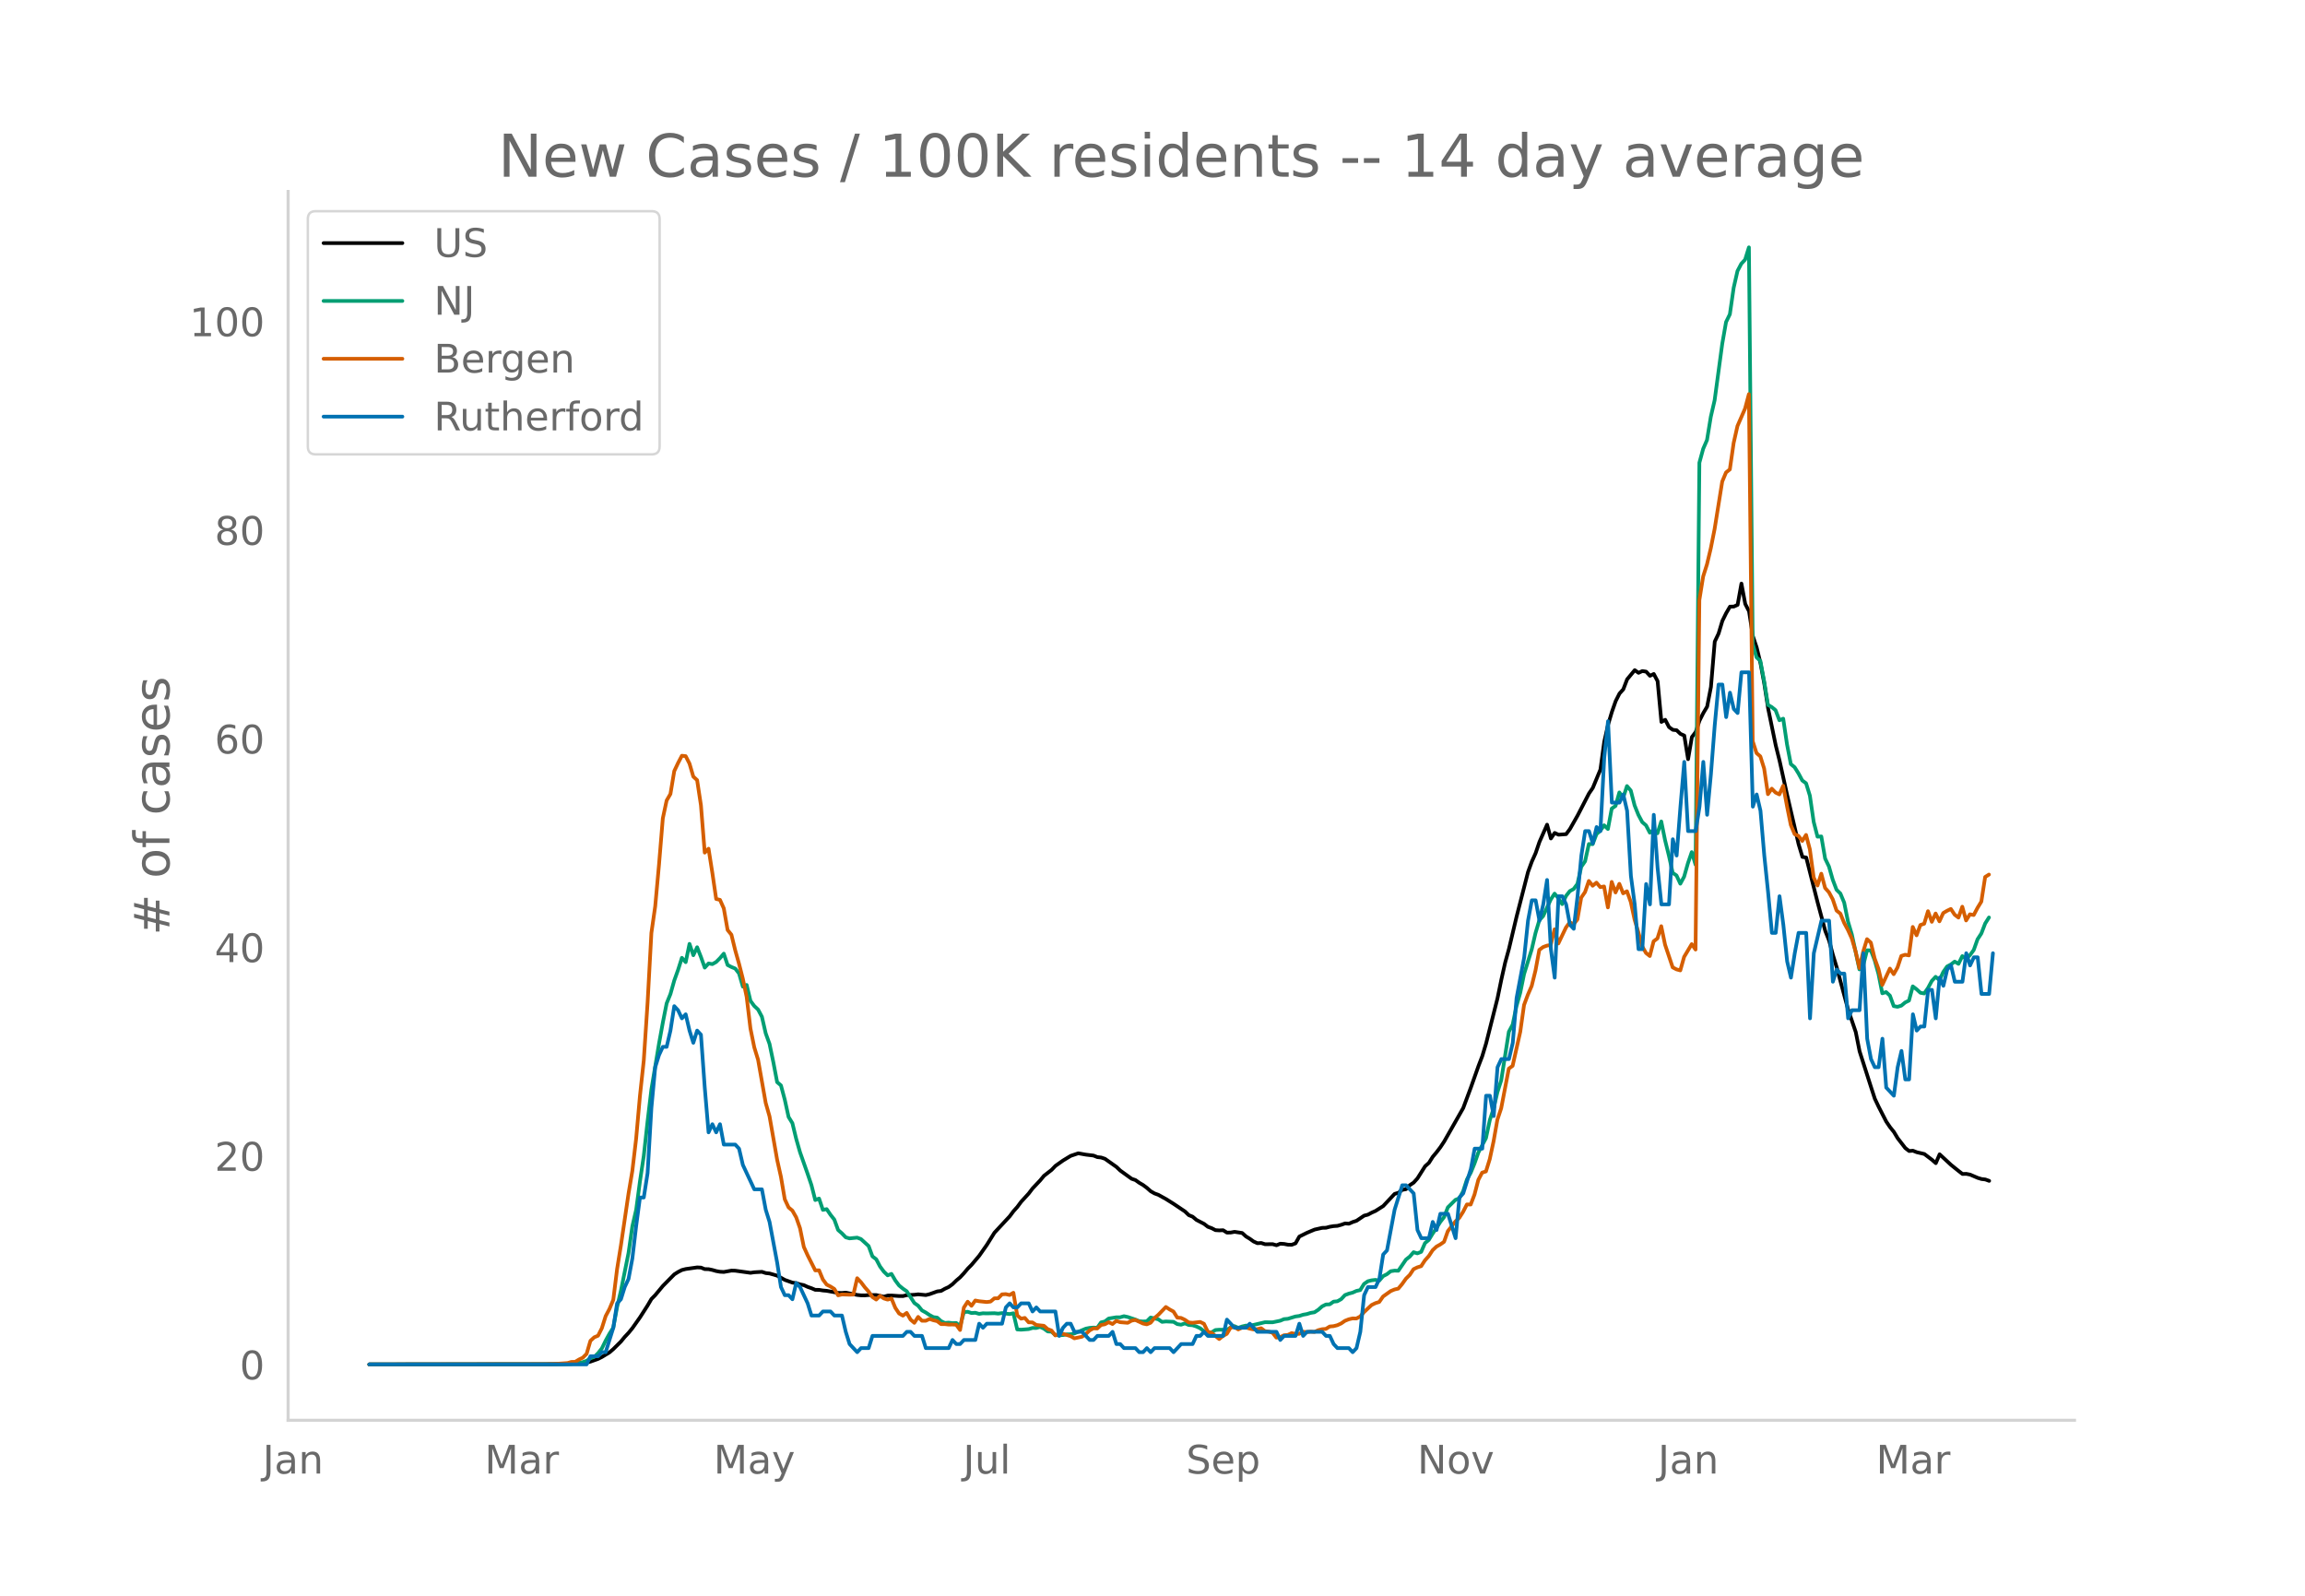 <svg height="864" viewBox="0 0 936 648" width="1248" xmlns="http://www.w3.org/2000/svg" xmlns:xlink="http://www.w3.org/1999/xlink"><defs><style>*{stroke-linecap:butt;stroke-linejoin:round}</style></defs><g id="figure_1"><path d="M0 648h936V0H0z" style="fill:#fff" id="patch_1"/><g id="axes_1"><path d="M117 576.72h725.4V77.76H117z" style="fill:none" id="patch_2"/><path clip-path="url(#p21a39b386e)" d="m149.973 554.039 74.304-.064 9.289-.259 3.096-.209 1.548-.222 1.548-.366 3.096-1.1 1.548-.778 3.096-1.88 1.548-1.326 3.096-3.076 1.548-1.88 1.548-1.643 1.548-1.895 3.096-4.388 3.096-4.828 1.548-2.635 1.548-1.574 3.096-3.723 4.644-4.705 1.548-.982 1.548-.795 1.548-.396 4.644-.662 1.548.074 1.548.618 1.548.026 1.548.325 1.548.444 1.548.276 1.548.085 3.096-.55 1.548.038 6.192.862 1.548-.227 3.096-.173 1.548.5 1.548.167 3.096.887 3.096 1.718 3.096 1.105 1.548.217 1.548.499 1.548.313 1.548.713 1.549.536 1.548.657 1.548.012 1.548.252 1.548.133 4.644.847 1.548.026 1.548-.136 4.644.945 1.548.156 1.548.024 1.548-.149 3.096.01 3.096.664 1.548-.452 1.548-.023 3.096.213 1.548.008 1.548-.379 3.096-.15 1.548-.179 3.096.303 1.548-.378 3.096-1.116 1.548-.196 1.548-.877 1.548-.715 1.548-1.13 1.548-1.5 1.548-1.302 1.548-1.657 1.548-1.847 1.548-1.564 3.096-3.665 3.096-4.41 3.096-4.96 6.192-6.66 1.548-2.072 1.548-1.725 1.548-2.093 3.096-3.385 1.548-2.034 3.096-3.28 1.548-1.856 3.096-2.417 1.548-1.614 3.097-2.19 3.096-1.881 3.096-1.047 3.096.55 3.096.374 1.548.621 1.548.17 1.548.518 4.644 3.283 1.548 1.476 4.644 3.356 1.548.528 1.548 1.107 1.548.9 1.548 1.153 1.548 1.372 1.548.886 1.548.561 3.096 1.717 3.096 1.938 4.644 3.118 1.548 1.489 1.548.624 1.548 1.307 3.096 1.605 1.548 1.19 1.548.566 1.548.802 1.548.096 1.548-.075 1.548.974 1.548-.034 1.548-.283 3.096.47 1.548 1.405 1.548.945 1.548 1.105 1.548.696 1.548-.093 1.548.508 3.096-.03 1.548.446 1.548-.629 1.548.1 1.548.297 1.548.04 1.548-.586 1.548-2.745 3.097-1.537 3.096-1.305 3.096-.696 1.548-.043 1.548-.413 1.548-.258 1.548-.102 1.548-.432 1.548-.55 1.548.119 1.548-.688 1.548-.505 3.096-2.088 1.548-.403 1.548-.826 1.548-.69 3.096-1.968 4.644-4.943 1.548-.459 1.548-1.182 1.548-.279 1.548-1.635 1.548-1.034 1.548-1.728 3.096-4.91 1.548-1.377 1.548-2.454 1.548-1.843 1.548-2.031 1.548-2.333 7.74-13.603 3.096-8.302 3.096-8.746 1.548-4.03 1.548-5.144 4.644-18.378 1.548-7.525 1.548-6.898 1.548-5.623 3.096-13.07 4.644-18.109 1.548-4.242 1.548-3.45 1.548-4.544 3.096-7 1.548 5.6 1.549-2.249 1.548.727 3.096-.227 1.548-2.085 3.096-5.456 4.644-8.989 1.548-2.264 3.096-7.47 1.548-11.278 1.548-6.885 1.548-5.188 1.548-4.412 1.548-3.068 1.548-1.725 1.548-4.041 3.096-3.734 1.548 1.084 1.548-.723 1.548.247 1.548 1.68 1.548-.742 1.548 2.92 1.548 16.556 1.548-.869 1.548 2.962 1.548 1.112 1.548.173 1.548 1.477 1.548.681 1.548 9.585 1.548-8.985 1.548-2.03 1.548-4.642 1.548-3.076 1.548-2.6 1.548-7.999 1.548-18.41 1.548-3.248 1.548-5.182 1.548-3.131 1.548-2.638 1.548-.03 1.548-.698 1.548-8.636 1.548 8.274 1.548 2.989 1.548 10.08 1.548 4.606 1.548 6.36 1.548 8.311 1.548 10.04 3.096 15.026 1.548 6.204 3.096 13.99 4.644 19.948 1.549 5.167 1.548.254 4.644 18.292 3.096 11.534 1.548 3.888 1.548 5.8 1.548 5.084 4.644 17.188 3.096 9.11 1.548 7.79 4.644 14.506 1.548 4.75 1.548 3.253 3.096 6.035 1.548 2.276 1.548 1.916 1.548 2.569 3.096 3.992 1.548 1.191 1.548-.12 1.548.609 3.096.73 3.096 2.35 1.548 1.369 1.548-3.6 4.644 4.303 3.096 2.495 1.548 1.188 1.548-.043 1.548.309 3.096 1.32 1.548.47 1.548.181 1.548.563h0" style="fill:none;stroke:#000;stroke-linecap:round;stroke-width:1.5" id="line2d_1"/><path clip-path="url(#p21a39b386e)" d="m149.973 554.04 78.949-.099 4.644-.235 3.096-.579 1.548-.538 1.548-1.046 1.548-.542 1.548-1.498 1.548-1.963 1.548-3.15 1.548-2.818 1.548-2.449 1.548-8.407 1.548-6.568 3.096-15.373 1.548-10.806 1.548-6.704 1.548-11.582 1.548-10.311 1.548-14.117 1.548-12.907 3.096-18.592 1.548-8.5 1.548-7.814 1.548-3.801 1.548-5.492 1.548-4.306 1.548-4.895 1.548 1.758 1.548-7.426 1.548 4.609 1.548-3.243 1.548 3.934 1.548 4.347 1.548-1.703 1.548.272 1.548-.868 1.548-1.557 1.548-1.82 1.548 4.613 1.548.804 1.548.627 1.548 1.99 1.548 5.354 1.548-.688 1.548 6.47 1.548 2.084 1.548 1.451 1.548 2.91 1.548 6.744 1.548 4.282 1.548 7.43 1.548 8.104 1.548 1.321 1.548 5.778 1.548 7.044 1.548 2.51 1.548 6.371 1.548 5.42 3.096 8.792 1.549 4.575 1.548 6.07 1.548-.613 1.548 4.599 1.548-.304 1.548 2.29 1.548 1.948 1.548 4.245 1.548 1.352 1.548 1.618 1.548.43 3.096-.307 1.548.586 3.096 2.82 1.548 4.197 1.548 1.182 1.548 2.94 1.548 2.081 1.548 1.502 1.548-.586 1.548 2.654 1.548 2.061 1.548 1.27 1.548 1.07 3.096 4.763 1.548 1.1 1.548 1.91 1.548.856 1.548 1.035 1.548.838 1.548.198 1.548 1.42 1.548.747 1.548-.126 1.548.204 1.548-.068 1.548 1.335 1.548-5.75 1.548-.136 1.548.518 1.548-.113 1.548.45 1.548-.245 1.548.054 3.096-.078 1.548.16 1.548-.208 3.096.395 1.548-.32 1.548 6.564 1.548.102 3.096-.245 1.548-.456 1.548.006 1.548-.439 1.548.705 1.548 1.145 1.548.095 1.548 1.363 1.549.099 1.548-.09 1.548-.282 1.548-.037 1.548-.34 4.644-1.953 1.548-.306 1.548-.123 1.548.065 1.548-2.18 1.548-.362 1.548-1.199 3.096-.5h1.548l1.548-.45 1.548.334 3.096 1.042 1.548.65 1.548.134 1.548-.079 1.548-1.54 3.096.72 1.548 1.049 1.548-.164 3.096.14 1.548.933 1.548.239 1.548-.549 1.548.668 1.548.112 1.548.484 1.548.725 1.548 1.19 1.548.722 1.548-.242 1.548-.947 1.548-.126 3.096.04 1.548-.947 1.548-.541 1.548.695 1.548-.555 1.548-.365 1.548.085 3.096-.715 3.096-.736 3.096.03 3.096-.64 1.548-.65 1.548-.13 3.096-.947 1.548-.204 1.548-.508 1.549-.269 1.548-.477 1.548-.252 1.548-1.025 1.548-1.366 1.548-.767 1.548-.068 1.548-1.083 1.548-.153 1.548-.862 1.548-1.656 1.548-.59 1.548-.404 1.548-.692 1.548-.344 1.548-2.5 1.548-1.08 1.548-.389 1.548-.18 1.548.306 1.548-1.812 1.548-.787 1.548-1.216 1.548-.238 1.548.044 3.096-4.53 1.548-1.223 1.548-1.775 1.548.463 1.548-.613 1.548-3.56 1.548-1.288 1.548-2.544 1.548-2.245 1.548-2.49 1.548-1.973 1.548-3.972 3.096-3.055 1.548-.6 1.548-2.847 1.548-4.814 1.548-2.725 1.548-3.802 1.548-4.404 3.096-5.88 1.548-7.256 1.548-4.752 1.548-6.615 1.548-4.84 3.096-19.707 1.548-2.899 1.548-7.501 1.548-5.488 1.548-7.562 3.096-9.988 1.548-6.66 1.548-5.188 1.548-1.696 3.096-6.728 1.549-2.378 1.548 1.877 1.548 2.381 1.548-3.307 1.548-1.976 1.548-.848 1.548-2.082 1.548-6.939 1.548-2.231 1.548-7.024 1.548.061 1.548-4.091 1.548-1.376 1.548-2.204 1.548 1.516 1.548-8.305 1.548-1.073 1.548-5.478 1.548 2.18 1.548-4.762 1.548 1.833 1.548 6.019 1.548 3.86 1.548 2.912 1.548 1.335 1.548 2.974 1.548-1.179 1.548 1.418 1.548-4.804 1.548 7.634 1.548 6.248 1.548 6.997 1.548 1.052 1.548 3.349 1.548-2.865 1.548-5.467 1.548-4.497 1.548 5.127 1.548-163.242 1.548-5.658 1.548-3.553 1.548-9.453 1.548-6.68 3.096-22.953 1.548-8.833 1.548-3.165 1.548-10.764 1.548-6.8 1.548-2.943 1.548-1.662 1.548-4.994 1.548 160.919 1.548 5.576 1.548 1.407 1.548 8.281 1.548 9.61 1.548.896 1.548 1.274 1.548 4.067 1.548-.647 1.548 10.45 1.548 7.993 1.548 1.29 1.548 2.47 1.549 2.889 1.548 1.151 1.548 5.032 1.548 10.655 1.548 5.992 1.548-.095 1.548 8.986 1.548 3.202 1.548 5.39 1.548 4.084 1.548 1.498 1.548 3.714 1.548 7.678 1.548 5.167 3.096 14.274 1.548-1.646 1.548-6.125 1.548.045 1.548 4.026 1.548 5.56 1.548 7.838 1.548-.487 1.548 1.427 1.548 4.265 1.548.276 1.548-.467 1.548-1.288 1.548-.756 1.548-5.78 1.548 1.171 1.548 1.424 1.548.283 1.548-2.221 1.548-2.875 1.548-1.666 1.548 1.352 1.548-3.297 1.548-2.238 1.548-.814 1.548-1.182 1.548.913 1.548-3.134 1.548 1.09 1.548-1.458 1.548-2.116 1.548-4.357 1.548-2.364 1.548-4.043 1.548-2.446h0" style="fill:none;stroke:#009e73;stroke-linecap:round;stroke-width:1.5" id="line2d_2"/><path clip-path="url(#p21a39b386e)" d="m149.973 554.04 71.208-.097 4.644-.13 4.645-.325 1.548-.454 1.548-.033 1.548-.94 1.548-.747 1.548-1.558 1.548-5.29 1.548-1.429 1.548-.649 1.548-3.051 1.548-4.9 1.548-2.922 1.548-3.7 1.548-12.496 1.548-9.575 3.096-21.064 1.548-9.218 1.548-13.113 1.548-17.397 1.548-14.313 1.548-23.434 1.548-28.367 1.548-10.776 1.548-16.975 1.548-18.792 1.548-7.238 1.548-2.662 1.548-9.282 1.548-3.278 1.548-2.954 1.548.162 1.548 3.019 1.548 5.29 1.548 1.428 1.548 10.16 1.548 19.279 1.548-1.59 1.548 9.834 1.548 10.58 1.548.358 1.548 3.44 1.548 8.796 1.548 1.915 1.548 6.329 1.548 5.485 1.548 6.07 1.548 7.367 1.548 12.886 1.548 7.595 1.548 5.063 3.096 17.527 1.548 5.42 3.096 17.656 1.548 6.946 1.548 9.088 1.548 3.31 1.548 1.299 1.548 2.726 1.548 4.415 1.548 7.594 1.548 3.408 3.097 6.135 1.548-.033 1.548 3.733 1.548 2.077 1.548.779 1.548.974 1.548 2.596 1.548-.357 3.096.098 1.548-.033 1.548-6.653 1.548 1.622 1.548 2.045 1.548 1.753 1.548 2.207 1.548 1.038 1.548-1.525 1.548 1.071 1.548.487 1.548-.454 1.548 3.765 1.548 2.304 1.548.876 1.548-1.103 1.548 2.694 1.548 1.33 1.548-2.401 1.548 1.558h1.548l1.548-.714 1.548.519 1.548.357 1.548 1.2h1.548l1.548.195 1.548-.032 1.548.097 1.548 2.143 1.548-9.12 1.548-2.37 1.548 1.655 1.548-2.142 1.548.292 3.096.325 1.548-.195 1.548-1.298 1.548-.033 1.548-1.59 1.548-.098 1.548.357 1.548-.908 1.548 9.185 1.548 1.33 1.548-.291 1.548 1.785 1.548.032 1.548 1.039 3.096.324 1.548 1.364 1.548.551 1.548 2.013 1.549-.78 1.548.098 3.096.974 1.548.876 3.096-.65 1.548-1.103 1.548-1.46 1.548-.844 1.548.065 1.548-1.428 1.548-.292 1.548-.844 1.548.746 1.548-1.266 1.548.52 3.096.26 1.548-.877 1.548-.292 3.096 1.46 1.548.325 1.548-.649 1.548-1.883 1.548-1.298 3.096-3.213 1.548 1.006 1.548.844 1.548 2.467 1.548.13 1.548.746 1.548 1.071 1.548.162 3.096-.357 1.548.747 1.548 3.18 1.548.52 3.096 2.5 1.548-1.267 1.548-.844 1.548-2.564 1.548-.227 1.548 1.006 1.548-.746 1.548-.065 1.548.487 1.548.324 1.548-.13 1.548-.357 1.548 1.169 1.548.195 1.548.454 1.548 1.98 1.548-.162 1.548-.78 1.548-.13 1.548-.746 1.548.325 1.548-.033 1.548-.843 1.549.13 1.548-.195 1.548.13 1.548-.715 1.548-.389 1.548-.13 1.548-.974 1.548-.13 1.548-.389 1.548-.714 1.548-1.071 1.548-.617 1.548-.357 1.548.033 1.548-.812 1.548-1.785 3.096-2.888 1.548-.747 1.548-.487 1.548-2.207 3.096-2.207 1.548-.65 1.548-.356 1.548-1.85 1.548-2.175 1.548-1.525 1.548-2.337 1.548-.747 1.548-.486 1.548-2.37 1.548-1.72 1.548-2.37 1.548-1.46 1.548-.876 1.548-1.071 1.548-4.35 3.096-3.96 1.548-1.427 1.548-2.435 1.548-3.018 1.548.032 1.548-4.057 1.548-5.94 1.548-2.953 1.548-.487 1.548-4.998 1.548-7.206 1.548-8.795 1.548-4.642 3.096-16.098 1.548-1.136 3.096-13.795 1.548-10.938 1.548-4.154 1.548-3.538 1.548-6.296 1.548-8.374 1.548-1.136 1.548-.584 1.548-.26 1.549-6.362 1.548 5.745 3.096-6.491 1.548-2.11 1.548.747 1.548-1.883 1.548-8.893 1.548-2.24 1.548-4.511 1.548 1.947 1.548-1.266 1.548 1.818 1.548-.26 1.548 8.504 1.548-10.354 1.548 4.285 1.548-3.506 1.548 3.863 1.548-.844 1.548 4.317 1.548 7.173 1.548 5.193 1.548 5.68 1.548 2.694 1.548 1.233 1.548-5.972 1.548-1.169 1.548-4.966 1.548 7.498 3.096 9.218 1.548.811 1.548.422 1.548-5.485 3.096-5.193 1.548 2.207 1.548-141.902 1.548-9.607 1.548-4.9 1.548-6.525 1.548-7.79 3.096-19.311 1.548-3.7 1.548-1.233 1.548-10.744 1.548-6.88 3.096-7.109 1.548-5.842 1.548 140.928 1.548 4.836 1.548 1.33 1.548 4.934 1.548 10.419 1.548-2.24 1.548 1.59 1.548.747 1.548-3.505 1.548 8.276 1.548 7.66 1.548 3.7 1.548.714 1.549 2.045 1.548-2.434 1.548 5.874 1.548 11.393 1.548 3.278 1.548-4.804 1.548 5.81 1.548 1.72 1.548 2.857 1.548 4.576 1.548 1.233 1.548 3.798 1.548 2.888 1.548 3.408 1.548 5.258 1.548 6.784 1.548-6.719 1.548-5.03 1.548 1.395 1.548 6.427 1.548 4.251 1.548 6.524 3.096-6.653 1.548 2.272 1.548-2.727 1.548-4.674 1.548-.486 1.548.26 1.548-11.555 1.548 3.408 1.548-4.187 1.548-.52 1.548-5.095 1.548 4.316 1.548-3.375 1.548 3.18 1.548-3.375 1.548-.909 1.548-.746 1.548 2.337 1.548 1.168 1.548-4.414 1.548 5.583 1.548-2.5 1.548.293 1.548-2.922 1.548-2.531 1.548-9.997 1.548-.974h0" style="fill:none;stroke:#d55e00;stroke-linecap:round;stroke-width:1.5" id="line2d_3"/><path clip-path="url(#p21a39b386e)" d="M149.973 554.04h88.237l1.548-3.306h3.096l1.548-1.653h1.548l3.096-9.919 1.548-9.918 1.548-1.653 1.548-4.96 1.548-3.306 1.548-8.265 1.548-13.225 1.548-11.571h1.548l1.548-9.919 1.548-26.45 1.548-16.53 1.548-4.96 1.548-3.305h1.548l1.548-6.613 1.548-9.918 1.548 1.653 1.548 3.306 1.548-1.653 1.548 6.612 1.548 4.96 1.548-4.96 1.548 1.653 1.548 21.49 1.548 18.184 1.548-3.306 1.548 3.306 1.548-3.306 1.548 8.266h4.644l1.548 1.653 1.548 6.612 4.644 9.918h3.096l1.548 8.266 1.548 4.96 3.096 16.53 1.548 9.918 1.548 3.307h1.548l1.548 1.653 1.548-6.613 1.548 1.653 3.096 6.613 1.549 4.959h3.096l1.548-1.653h3.096l1.548 1.653h3.096l1.548 6.612 1.548 4.96 3.096 3.306 1.548-1.653h3.096l1.548-4.96h12.384l1.548-1.653h1.548l1.548 1.653h3.096l1.548 4.96h9.288l1.548-3.306 1.548 1.653h1.548l1.548-1.653h4.644l1.548-6.613 1.548 1.653 1.548-1.653h6.192l1.548-6.612 1.548-1.653 1.548 1.653h1.548l1.548-1.653h3.096l1.548 3.306 1.548-1.653 1.548 1.653h6.192l1.549 9.918 1.548-3.306 1.548-1.653h1.548l1.548 3.306h3.096l3.096 3.307h1.548l1.548-1.654h4.644l1.548-1.653 1.548 4.96h1.548l1.548 1.653h4.644l1.548 1.653h1.548l1.548-1.653 1.548 1.653 1.548-1.653h6.192l1.548 1.653 3.096-3.306h4.644l1.548-3.307h1.548l1.548-1.653 1.548 1.653h6.192l1.548-6.612 3.096 3.306h4.644l1.548-1.653 3.096 3.306h7.74l1.548 3.307 1.548-1.654h4.644l1.548-4.959 1.548 4.96 1.549-1.654h6.192l1.548 1.653h1.548l1.548 3.307 1.548 1.653h4.644l1.548 1.653 1.548-1.653 1.548-6.613 1.548-14.877 1.548-3.307h3.096l1.548-3.306 1.548-9.918 1.548-1.653 3.096-16.531 3.096-9.919h1.548l3.096 3.307 1.548 14.877 1.548 3.306h3.096l1.548-6.612 1.548 3.306 1.548-6.612h3.096l3.096 9.918 1.548-16.53 1.548-1.653 3.096-9.919 1.548-8.265h3.096l1.548-21.49h1.548l1.548 8.265 1.548-19.837 1.548-3.306h3.096l1.548-6.612 1.548-18.184 3.096-16.531 1.548-14.878 1.548-8.265h1.548l1.548 8.265 1.548-6.612 1.548-9.919 1.548 28.103 1.549 11.571 1.548-33.061h1.548l1.548 3.306 1.548 8.265 1.548 1.653 1.548-13.224 1.548-16.531 1.548-9.919h1.548l1.548 4.96 1.548-6.613 1.548 1.653 1.548-29.755 1.548-14.878 1.548 33.062h3.096l1.548-3.306 1.548 6.612 1.548 26.45 1.548 11.57 1.548 18.185h1.548l1.548-26.45 1.548 8.266 1.548-36.368 1.548 21.49 1.548 14.878h3.096l1.548-26.45 1.548 6.613 1.548-19.837 1.548-18.184 1.548 28.102h3.096l1.548-9.918 1.548-18.184 1.548 21.49 1.548-16.53 1.548-19.838 1.548-16.53h1.548l1.548 13.224 1.548-9.918 1.548 6.612 1.548 1.653 1.548-16.53h3.096l1.548 54.55 1.548-4.958 1.548 6.612 1.548 18.184 1.548 14.878 1.548 16.53h1.548l1.548-14.877 1.548 11.571 1.548 14.878 1.548 6.612 1.548-9.918 1.548-8.266h3.097l1.548 34.715 1.548-26.45 3.096-13.224h3.096l1.548 24.796 1.548-4.959 1.548 1.653h1.548l1.548 18.184 1.548-3.306h3.096l1.548-23.143 1.548 34.714 1.548 8.266 1.548 3.306h1.548l1.548-11.572 1.548 19.837 3.096 3.307 1.548-11.572 1.548-6.612 1.548 11.571h1.548l1.548-26.449 1.548 6.612 1.548-1.653h1.548l1.548-14.877h1.548l1.548 11.571 1.548-16.53 1.548 3.305 1.548-6.612 1.548-1.653 1.548 6.612h3.096l1.548-11.571 1.548 4.959 1.548-3.306h1.548l1.548 14.878h3.096l1.548-16.531h0" style="fill:none;stroke:#0072b2;stroke-linecap:round;stroke-width:1.5" id="line2d_4"/><path d="M117 576.72V77.76" style="fill:none;stroke:#d3d3d3;stroke-linecap:square;stroke-linejoin:miter;stroke-width:1.25" id="patch_3"/><path d="M117 576.72h725.4" style="fill:none;stroke:#d3d3d3;stroke-linecap:square;stroke-linejoin:miter;stroke-width:1.25" id="patch_4"/><g id="matplotlib.axis_1"><g id="xtick_1"><g style="fill:#696969" transform="matrix(.16 0 0 -.16 106.68 598.378)" id="text_1"><defs><path d="M9.813 72.906h9.859V5.078q0-13.187-5-19.14-5-5.954-16.094-5.954h-3.75v8.297h3.078q6.531 0 9.219 3.672Q9.813-4.39 9.813 5.078z" id="DejaVuSans-74"/><path d="M34.281 27.484q-10.89 0-15.093-2.484-4.204-2.484-4.204-8.5 0-4.781 3.157-7.594 3.156-2.797 8.562-2.797 7.485 0 12 5.297 4.516 5.297 4.516 14.078v2zm17.922 3.72V0H43.22v8.297Q40.14 3.328 35.547.953q-4.594-2.375-11.234-2.375-8.391 0-13.36 4.719Q6 8.016 6 15.922q0 9.219 6.172 13.906 6.187 4.688 18.437 4.688h12.61v.89q0 6.203-4.078 9.594-4.078 3.39-11.453 3.39-4.688 0-9.141-1.124-4.438-1.125-8.531-3.375v8.312q4.921 1.906 9.562 2.844 4.64.953 9.031.953 11.875 0 17.735-6.156 5.86-6.14 5.86-18.64z" id="DejaVuSans-97"/><path d="M54.89 33.016V0h-8.984v32.719q0 7.765-3.031 11.61-3.031 3.858-9.078 3.858-7.281 0-11.484-4.64-4.204-4.625-4.204-12.64V0H9.08v54.688h9.03v-8.5q3.235 4.937 7.594 7.374Q30.078 56 35.797 56q9.422 0 14.25-5.828 4.844-5.828 4.844-17.156z" id="DejaVuSans-110"/></defs><use xlink:href="#DejaVuSans-74"/><use x="29.492" xlink:href="#DejaVuSans-97"/><use x="90.771" xlink:href="#DejaVuSans-110"/></g></g><g id="xtick_2"><g style="fill:#696969" transform="matrix(.16 0 0 -.16 196.8 598.378)" id="text_2"><defs><path d="M9.813 72.906h14.703l18.593-49.61 18.703 49.61h14.704V0H66.89v64.016l-18.797-50h-9.907l-18.796 50V0H9.813z" id="DejaVuSans-77"/><path d="M41.11 46.297q-1.516.875-3.297 1.281Q36.03 48 33.89 48q-7.625 0-11.703-4.953-4.079-4.953-4.079-14.234V0H9.08v54.688h9.03v-8.5q2.844 4.984 7.375 7.39Q30.031 56 36.531 56q.922 0 2.047-.125 1.125-.11 2.484-.36z" id="DejaVuSans-114"/></defs><use xlink:href="#DejaVuSans-77"/><use x="86.279" xlink:href="#DejaVuSans-97"/><use x="147.559" xlink:href="#DejaVuSans-114"/></g></g><g id="xtick_3"><g style="fill:#696969" transform="matrix(.16 0 0 -.16 289.782 598.378)" id="text_3"><defs><path d="M32.172-5.078q-3.797-9.766-7.422-12.735-3.61-2.984-9.656-2.984H7.906v7.516h5.282q3.703 0 5.75 1.765Q21-9.766 23.483-3.219l1.61 4.094-22.11 53.813H12.5l17.094-42.766 17.093 42.766h9.516z" id="DejaVuSans-121"/></defs><use xlink:href="#DejaVuSans-77"/><use x="86.279" xlink:href="#DejaVuSans-97"/><use x="147.559" xlink:href="#DejaVuSans-121"/></g></g><g id="xtick_4"><g style="fill:#696969" transform="matrix(.16 0 0 -.16 391.099 598.378)" id="text_4"><defs><path d="M8.5 21.578v33.11h8.984V21.922q0-7.766 3.016-11.656 3.031-3.875 9.094-3.875 7.265 0 11.484 4.64 4.234 4.64 4.234 12.656v31h8.985V0h-8.984v8.406Q42.047 3.422 37.718 1q-4.313-2.422-10.032-2.422-9.421 0-14.312 5.86Q8.5 10.296 8.5 21.578zM31.11 56z" id="DejaVuSans-117"/><path d="M9.422 75.984h8.984V0H9.422z" id="DejaVuSans-108"/></defs><use xlink:href="#DejaVuSans-74"/><use x="29.492" xlink:href="#DejaVuSans-117"/><use x="92.871" xlink:href="#DejaVuSans-108"/></g></g><g id="xtick_5"><g style="fill:#696969" transform="matrix(.16 0 0 -.16 481.648 598.378)" id="text_5"><defs><path d="M53.516 70.516V60.89q-5.61 2.687-10.594 4-4.984 1.328-9.625 1.328-8.047 0-12.422-3.125t-4.375-8.89q0-4.845 2.906-7.313 2.907-2.453 11.016-3.97l5.953-1.218q11.031-2.11 16.281-7.406 5.25-5.297 5.25-14.172 0-10.61-7.11-16.078-7.093-5.469-20.812-5.469-5.172 0-11.015 1.172Q13.14.922 6.89 3.219v10.156q6-3.36 11.765-5.078 5.766-1.703 11.328-1.703 8.438 0 13.032 3.312 4.593 3.328 4.593 9.485 0 5.359-3.297 8.39-3.296 3.032-10.812 4.547L27.484 33.5q-11.03 2.188-15.968 6.875-4.922 4.688-4.922 13.047 0 9.672 6.812 15.234 6.813 5.563 18.766 5.563 5.14 0 10.453-.938 5.328-.922 10.89-2.765z" id="DejaVuSans-83"/><path d="M56.203 29.594v-4.39H14.891q.593-9.282 5.593-14.142 5-4.859 13.938-4.859 5.172 0 10.031 1.266 4.86 1.265 9.656 3.812v-8.5Q49.266.734 44.187-.344 39.11-1.422 33.892-1.422q-13.094 0-20.735 7.61-7.64 7.625-7.64 20.625 0 13.421 7.25 21.296Q20.016 56 32.328 56q11.031 0 17.453-7.11 6.422-7.093 6.422-19.296zm-8.984 2.64q-.094 7.36-4.125 11.75-4.032 4.407-10.672 4.407-7.516 0-12.031-4.25-4.516-4.25-5.203-11.97z" id="DejaVuSans-101"/><path d="M18.11 8.203v-29H9.077v75.484h9.031v-8.296q2.844 4.875 7.157 7.234Q29.594 56 35.594 56q9.968 0 16.187-7.906 6.235-7.907 6.235-20.797T51.78 6.484q-6.218-7.906-16.187-7.906-6 0-10.328 2.375-4.313 2.375-7.157 7.25zm30.578 19.094q0 9.906-4.079 15.547-4.078 5.64-11.203 5.64-7.14 0-11.218-5.64-4.079-5.64-4.079-15.547 0-9.906 4.078-15.547 4.079-5.64 11.22-5.64 7.124 0 11.202 5.64t4.078 15.547z" id="DejaVuSans-112"/></defs><use xlink:href="#DejaVuSans-83"/><use x="63.477" xlink:href="#DejaVuSans-101"/><use x="125" xlink:href="#DejaVuSans-112"/></g></g><g id="xtick_6"><g style="fill:#696969" transform="matrix(.16 0 0 -.16 575.542 598.378)" id="text_6"><defs><path d="M9.813 72.906h13.28l32.329-60.984v60.984h9.562V0h-13.28L19.39 60.984V0H9.813z" id="DejaVuSans-78"/><path d="M30.61 48.39q-7.22 0-11.422-5.64-4.204-5.64-4.204-15.453 0-9.813 4.172-15.453 4.188-5.64 11.453-5.64 7.188 0 11.375 5.655 4.203 5.672 4.203 15.438 0 9.719-4.203 15.406-4.187 5.688-11.375 5.688zm0 7.61q11.718 0 18.406-7.625 6.703-7.61 6.703-21.078 0-13.422-6.703-21.078-6.688-7.64-18.407-7.64-11.765 0-18.437 7.64-6.656 7.656-6.656 21.078 0 13.469 6.656 21.078Q18.844 56 30.609 56z" id="DejaVuSans-111"/><path d="M2.984 54.688H12.5L29.594 8.797l17.093 45.89h9.516L35.687 0H23.485z" id="DejaVuSans-118"/></defs><use xlink:href="#DejaVuSans-78"/><use x="74.805" xlink:href="#DejaVuSans-111"/><use x="135.986" xlink:href="#DejaVuSans-118"/></g></g><g id="xtick_7"><g style="fill:#696969" transform="matrix(.16 0 0 -.16 673.254 598.378)" id="text_7"><use xlink:href="#DejaVuSans-74"/><use x="29.492" xlink:href="#DejaVuSans-97"/><use x="90.771" xlink:href="#DejaVuSans-110"/></g></g><g id="xtick_8"><g style="fill:#696969" transform="matrix(.16 0 0 -.16 761.825 598.378)" id="text_8"><use xlink:href="#DejaVuSans-77"/><use x="86.279" xlink:href="#DejaVuSans-97"/><use x="147.559" xlink:href="#DejaVuSans-114"/></g></g></g><g id="matplotlib.axis_2"><g id="ytick_1"><g style="fill:#696969" transform="matrix(.16 0 0 -.16 97.32 560.119)" id="text_9"><defs><path d="M31.781 66.406q-7.61 0-11.453-7.5Q16.5 51.422 16.5 36.375q0-14.984 3.828-22.484 3.844-7.5 11.453-7.5 7.672 0 11.5 7.5 3.844 7.5 3.844 22.484 0 15.047-3.844 22.531-3.828 7.5-11.5 7.5zm0 7.813q12.266 0 18.735-9.703 6.468-9.688 6.468-28.141 0-18.406-6.468-28.11-6.47-9.687-18.735-9.687-12.25 0-18.718 9.688-6.47 9.703-6.47 28.109 0 18.453 6.47 28.14Q19.53 74.22 31.78 74.22z" id="DejaVuSans-48"/></defs><use xlink:href="#DejaVuSans-48"/></g></g><g id="ytick_2"><g style="fill:#696969" transform="matrix(.16 0 0 -.16 87.14 475.401)" id="text_10"><defs><path d="M19.188 8.297h34.421V0H7.33v8.297q5.609 5.812 15.296 15.594 9.703 9.797 12.188 12.64 4.734 5.313 6.609 9 1.89 3.688 1.89 7.25 0 5.813-4.078 9.469-4.078 3.672-10.625 3.672-4.64 0-9.797-1.61-5.14-1.609-11-4.89v9.969Q13.767 71.78 18.938 73q5.188 1.219 9.485 1.219 11.328 0 18.062-5.672 6.735-5.656 6.735-15.125 0-4.5-1.688-8.531-1.672-4.016-6.125-9.485-1.218-1.422-7.765-8.187-6.532-6.766-18.453-18.922z" id="DejaVuSans-50"/></defs><use xlink:href="#DejaVuSans-50"/><use x="63.623" xlink:href="#DejaVuSans-48"/></g></g><g id="ytick_3"><g style="fill:#696969" transform="matrix(.16 0 0 -.16 87.14 390.683)" id="text_11"><defs><path d="M37.797 64.313 12.89 25.39h24.906zm-2.594 8.593H47.61V25.391h10.407v-8.203H47.609V0h-9.812v17.188H4.89v9.515z" id="DejaVuSans-52"/></defs><use xlink:href="#DejaVuSans-52"/><use x="63.623" xlink:href="#DejaVuSans-48"/></g></g><g id="ytick_4"><g style="fill:#696969" transform="matrix(.16 0 0 -.16 87.14 305.965)" id="text_12"><defs><path d="M33.016 40.375q-6.641 0-10.532-4.547-3.875-4.531-3.875-12.437 0-7.86 3.875-12.438 3.891-4.562 10.532-4.562 6.64 0 10.515 4.562 3.875 4.578 3.875 12.438 0 7.906-3.875 12.437-3.875 4.547-10.515 4.547zm19.578 30.922v-8.984q-3.719 1.75-7.5 2.671-3.782.938-7.5.938-9.766 0-14.922-6.594-5.14-6.594-5.875-19.922 2.875 4.25 7.219 6.516 4.359 2.266 9.578 2.266 10.984 0 17.36-6.672 6.374-6.657 6.374-18.125 0-11.235-6.64-18.032-6.641-6.78-17.672-6.78-12.657 0-19.344 9.687-6.688 9.703-6.688 28.109 0 17.281 8.204 27.563 8.203 10.28 22.015 10.28 3.719 0 7.5-.734t7.89-2.187z" id="DejaVuSans-54"/></defs><use xlink:href="#DejaVuSans-54"/><use x="63.623" xlink:href="#DejaVuSans-48"/></g></g><g id="ytick_5"><g style="fill:#696969" transform="matrix(.16 0 0 -.16 87.14 221.248)" id="text_13"><defs><path d="M31.781 34.625q-7.031 0-11.062-3.766-4.016-3.765-4.016-10.343 0-6.594 4.016-10.36Q24.75 6.391 31.78 6.391q7.032 0 11.078 3.78 4.063 3.798 4.063 10.345 0 6.578-4.031 10.343-4.016 3.766-11.11 3.766zm-9.86 4.188q-6.343 1.562-9.89 5.906Q8.5 49.079 8.5 55.329q0 8.733 6.219 13.812 6.234 5.078 17.062 5.078 10.89 0 17.094-5.078 6.203-5.079 6.203-13.813 0-6.25-3.547-10.61-3.531-4.343-9.828-5.906 7.125-1.656 11.094-6.5 3.984-4.828 3.984-11.796 0-10.61-6.468-16.282-6.47-5.656-18.532-5.656-12.047 0-18.531 5.656-6.469 5.672-6.469 16.282 0 6.968 4 11.797 4.016 4.843 11.14 6.5zM18.314 54.39q0-5.657 3.53-8.828 3.548-3.172 9.938-3.172 6.36 0 9.938 3.172 3.593 3.171 3.593 8.828 0 5.672-3.593 8.843-3.578 3.172-9.938 3.172-6.39 0-9.937-3.172-3.532-3.172-3.532-8.843z" id="DejaVuSans-56"/></defs><use xlink:href="#DejaVuSans-56"/><use x="63.623" xlink:href="#DejaVuSans-48"/></g></g><g id="ytick_6"><g style="fill:#696969" transform="matrix(.16 0 0 -.16 76.96 136.53)" id="text_14"><defs><path d="M12.406 8.297h16.11v55.625l-17.532-3.516v8.985l17.438 3.515h9.86V8.296H54.39V0H12.406z" id="DejaVuSans-49"/></defs><use xlink:href="#DejaVuSans-49"/><use x="63.623" xlink:href="#DejaVuSans-48"/><use x="127.246" xlink:href="#DejaVuSans-48"/></g></g><g style="fill:#696969" transform="matrix(0 -.2 -.2 0 68.8 379.813)" id="text_15"><defs><path d="M51.125 44H36.922l-4.11-16.313h14.313zm-7.328 27.781-5.078-20.265h14.265L58.11 71.78h7.813L60.89 51.516h15.234V44h-17.14l-4-16.313h15.53V20.22H53.079L48 0h-7.813l5.032 20.219H30.906L25.875 0h-7.86l5.079 20.219H7.719v7.468h17.187L29 44H13.281v7.516h17.625l4.985 20.265z" id="DejaVuSans-35"/><path d="M37.11 75.984V68.5h-8.594q-4.828 0-6.72-1.953-1.874-1.953-1.874-7.031v-4.828h14.797v-6.985H19.922V0H10.89v47.703H2.297v6.984h8.594V58.5q0 9.125 4.25 13.297 4.25 4.187 13.468 4.187z" id="DejaVuSans-102"/><path d="M48.781 52.594v-8.407q-3.812 2.11-7.64 3.157-3.828 1.047-7.735 1.047-8.75 0-13.593-5.547-4.829-5.532-4.829-15.547 0-10.016 4.829-15.563 4.843-5.53 13.593-5.53 3.907 0 7.735 1.046 3.828 1.047 7.64 3.156V2.094Q45.016.344 40.984-.531q-4.015-.89-8.562-.89-12.36 0-19.64 7.765-7.266 7.765-7.266 20.953 0 13.375 7.343 21.031Q20.22 56 33.016 56q4.14 0 8.093-.86 3.953-.843 7.672-2.546z" id="DejaVuSans-99"/><path d="M44.281 53.078v-8.5q-3.797 1.953-7.906 2.922-4.094.984-8.5.984-6.688 0-10.031-2.047-3.344-2.046-3.344-6.156 0-3.125 2.39-4.906 2.391-1.781 9.626-3.39l3.078-.688q9.562-2.047 13.593-5.781 4.032-3.735 4.032-10.422 0-7.625-6.032-12.078-6.03-4.438-16.578-4.438-4.39 0-9.156.86Q10.688.296 5.422 2v9.281q4.984-2.594 9.812-3.89 4.829-1.282 9.579-1.282 6.343 0 9.75 2.172 3.421 2.172 3.421 6.125 0 3.656-2.468 5.61-2.453 1.953-10.813 3.765l-3.125.735q-8.344 1.75-12.062 5.39-3.704 3.64-3.704 9.985 0 7.718 5.47 11.906Q16.75 56 26.811 56q4.97 0 9.36-.734 4.406-.72 8.11-2.188z" id="DejaVuSans-115"/></defs><use xlink:href="#DejaVuSans-35"/><use x="83.789" xlink:href="#DejaVuSans-32"/><use x="115.576" xlink:href="#DejaVuSans-111"/><use x="176.758" xlink:href="#DejaVuSans-102"/><use x="211.963" xlink:href="#DejaVuSans-32"/><use x="243.75" xlink:href="#DejaVuSans-99"/><use x="298.73" xlink:href="#DejaVuSans-97"/><use x="360.01" xlink:href="#DejaVuSans-115"/><use x="412.109" xlink:href="#DejaVuSans-101"/><use x="473.633" xlink:href="#DejaVuSans-115"/></g></g><g style="fill:#696969" transform="matrix(.24 0 0 -.24 202.252 71.76)" id="text_16"><defs><path d="M4.203 54.688h8.985l11.234-42.672 11.172 42.672h10.593l11.235-42.672 11.187 42.672h8.985L63.28 0H52.688L40.922 44.828 29.109 0H18.5z" id="DejaVuSans-119"/><path d="M64.406 67.281v-10.39q-4.984 4.64-10.625 6.922-5.64 2.296-11.984 2.296-12.5 0-19.14-7.64-6.641-7.64-6.641-22.094 0-14.406 6.64-22.047 6.64-7.64 19.14-7.64 6.345 0 11.985 2.296 5.64 2.297 10.625 6.938V5.609Q59.234 2.094 53.437.33q-5.78-1.75-12.218-1.75-16.563 0-26.094 10.124-9.516 10.14-9.516 27.672 0 17.578 9.516 27.703 9.531 10.14 26.094 10.14 6.531 0 12.312-1.734 5.797-1.734 10.875-5.203z" id="DejaVuSans-67"/><path d="M25.39 72.906h8.297L8.297-9.28H0z" id="DejaVuSans-47"/><path d="M9.813 72.906h9.859V42.094L52.39 72.906h12.703L28.906 38.922 67.672 0H54.688L19.672 35.11V0h-9.86z" id="DejaVuSans-75"/><path d="M9.422 54.688h8.984V0H9.422zm0 21.296h8.984v-11.39H9.422z" id="DejaVuSans-105"/><path d="M45.406 46.39v29.594h8.985V0h-8.985v8.203Q42.578 3.328 38.25.953q-4.313-2.375-10.375-2.375-9.906 0-16.14 7.906-6.22 7.922-6.22 20.813 0 12.89 6.22 20.797Q17.968 56 27.874 56q6.063 0 10.375-2.375 4.328-2.36 7.156-7.234zm-30.61-19.093q0-9.906 4.079-15.547 4.078-5.64 11.203-5.64 7.125 0 11.219 5.64 4.11 5.64 4.11 15.547 0 9.906-4.11 15.547-4.094 5.64-11.219 5.64-7.125 0-11.203-5.64-4.078-5.64-4.078-15.547z" id="DejaVuSans-100"/><path d="M18.313 70.219V54.688h18.5v-6.985h-18.5V18.016q0-6.688 1.828-8.594 1.828-1.906 7.453-1.906h9.218V0h-9.218q-10.407 0-14.36 3.875-3.953 3.89-3.953 14.14v29.688H2.687v6.984h6.594V70.22z" id="DejaVuSans-116"/><path d="M4.89 31.39h26.313v-8H4.891z" id="DejaVuSans-45"/><path d="M45.406 27.984q0 9.766-4.031 15.125-4.016 5.375-11.297 5.375-7.219 0-11.25-5.375-4.031-5.359-4.031-15.125 0-9.718 4.031-15.093t11.25-5.375q7.281 0 11.297 5.375 4.031 5.375 4.031 15.093zm8.985-21.203q0-13.953-6.203-20.765Q42-20.797 29.203-20.797q-4.734 0-8.937.703-4.203.703-8.157 2.172v8.735q3.954-2.141 7.813-3.157 3.86-1.031 7.86-1.031 8.843 0 13.234 4.61 4.39 4.609 4.39 13.937v4.453q-2.781-4.844-7.125-7.234Q33.938 0 27.875 0 17.828 0 11.672 7.656q-6.156 7.672-6.156 20.328 0 12.688 6.156 20.344Q17.828 56 27.875 56q6.063 0 10.406-2.39 4.344-2.391 7.125-7.22v8.297h8.985z" id="DejaVuSans-103"/></defs><use xlink:href="#DejaVuSans-78"/><use x="74.805" xlink:href="#DejaVuSans-101"/><use x="136.328" xlink:href="#DejaVuSans-119"/><use x="218.115" xlink:href="#DejaVuSans-32"/><use x="249.902" xlink:href="#DejaVuSans-67"/><use x="319.727" xlink:href="#DejaVuSans-97"/><use x="381.006" xlink:href="#DejaVuSans-115"/><use x="433.105" xlink:href="#DejaVuSans-101"/><use x="494.629" xlink:href="#DejaVuSans-115"/><use x="546.729" xlink:href="#DejaVuSans-32"/><use x="578.516" xlink:href="#DejaVuSans-47"/><use x="612.207" xlink:href="#DejaVuSans-32"/><use x="643.994" xlink:href="#DejaVuSans-49"/><use x="707.617" xlink:href="#DejaVuSans-48"/><use x="771.24" xlink:href="#DejaVuSans-48"/><use x="834.863" xlink:href="#DejaVuSans-75"/><use x="900.439" xlink:href="#DejaVuSans-32"/><use x="932.227" xlink:href="#DejaVuSans-114"/><use x="971.09" xlink:href="#DejaVuSans-101"/><use x="1032.613" xlink:href="#DejaVuSans-115"/><use x="1084.713" xlink:href="#DejaVuSans-105"/><use x="1112.496" xlink:href="#DejaVuSans-100"/><use x="1175.973" xlink:href="#DejaVuSans-101"/><use x="1237.496" xlink:href="#DejaVuSans-110"/><use x="1300.875" xlink:href="#DejaVuSans-116"/><use x="1340.084" xlink:href="#DejaVuSans-115"/><use x="1392.184" xlink:href="#DejaVuSans-32"/><use x="1423.971" xlink:href="#DejaVuSans-45"/><use x="1460.055" xlink:href="#DejaVuSans-45"/><use x="1496.139" xlink:href="#DejaVuSans-32"/><use x="1527.926" xlink:href="#DejaVuSans-49"/><use x="1591.549" xlink:href="#DejaVuSans-52"/><use x="1655.172" xlink:href="#DejaVuSans-32"/><use x="1686.959" xlink:href="#DejaVuSans-100"/><use x="1750.436" xlink:href="#DejaVuSans-97"/><use x="1811.715" xlink:href="#DejaVuSans-121"/><use x="1870.895" xlink:href="#DejaVuSans-32"/><use x="1902.682" xlink:href="#DejaVuSans-97"/><use x="1963.961" xlink:href="#DejaVuSans-118"/><use x="2023.141" xlink:href="#DejaVuSans-101"/><use x="2084.664" xlink:href="#DejaVuSans-114"/><use x="2125.777" xlink:href="#DejaVuSans-97"/><use x="2187.057" xlink:href="#DejaVuSans-103"/><use x="2250.533" xlink:href="#DejaVuSans-101"/></g><g id="legend_1"><path d="M128.2 184.5h136.45q3.2 0 3.2-3.2V88.96q0-3.2-3.2-3.2H128.2q-3.2 0-3.2 3.2v92.34q0 3.2 3.2 3.2z" style="fill:none;opacity:.8;stroke:#ccc;stroke-linejoin:miter" id="patch_5"/><path d="M131.4 98.718h32" style="fill:none;stroke:#000;stroke-linecap:round;stroke-width:1.5" id="line2d_5"/><g style="fill:#696969" transform="matrix(.16 0 0 -.16 176.2 104.317)" id="text_17"><defs><path d="M8.688 72.906h9.921V28.61q0-11.718 4.235-16.875 4.25-5.14 13.781-5.14 9.469 0 13.719 5.14 4.25 5.157 4.25 16.875v44.297H64.5V27.391q0-14.25-7.063-21.532-7.046-7.28-20.812-7.28-13.828 0-20.89 7.28-7.047 7.282-7.047 21.532z" id="DejaVuSans-85"/></defs><use xlink:href="#DejaVuSans-85"/><use x="73.193" xlink:href="#DejaVuSans-83"/></g><path d="M131.4 122.203h32" style="fill:none;stroke:#009e73;stroke-linecap:round;stroke-width:1.5" id="line2d_7"/><g style="fill:#696969" transform="matrix(.16 0 0 -.16 176.2 127.802)" id="text_18"><use xlink:href="#DejaVuSans-78"/><use x="74.805" xlink:href="#DejaVuSans-74"/></g><path d="M131.4 145.688h32" style="fill:none;stroke:#d55e00;stroke-linecap:round;stroke-width:1.5" id="line2d_9"/><g style="fill:#696969" transform="matrix(.16 0 0 -.16 176.2 151.287)" id="text_19"><defs><path d="M19.672 34.813V8.108H35.5q7.953 0 11.781 3.297 3.844 3.297 3.844 10.078 0 6.844-3.844 10.078-3.828 3.25-11.781 3.25zm0 29.984V42.828h14.61q7.218 0 10.75 2.703 3.546 2.719 3.546 8.282 0 5.515-3.547 8.25-3.531 2.734-10.75 2.734zm-9.86 8.11h25.204q11.28 0 17.375-4.688Q58.5 63.53 58.5 54.89q0-6.703-3.125-10.657-3.125-3.953-9.188-4.922 7.282-1.562 11.313-6.53 4.031-4.954 4.031-12.376 0-9.765-6.64-15.093Q48.25 0 35.984 0H9.812z" id="DejaVuSans-66"/></defs><use xlink:href="#DejaVuSans-66"/><use x="68.604" xlink:href="#DejaVuSans-101"/><use x="130.127" xlink:href="#DejaVuSans-114"/><use x="169.49" xlink:href="#DejaVuSans-103"/><use x="232.967" xlink:href="#DejaVuSans-101"/><use x="294.49" xlink:href="#DejaVuSans-110"/></g><path d="M131.4 169.173h32" style="fill:none;stroke:#0072b2;stroke-linecap:round;stroke-width:1.5" id="line2d_11"/><g style="fill:#696969" transform="matrix(.16 0 0 -.16 176.2 174.773)" id="text_20"><defs><path d="M44.39 34.188q3.172-1.079 6.172-4.594 3-3.516 6.032-9.672L66.609 0H56l-9.313 18.703q-3.624 7.328-7.015 9.719-3.39 2.39-9.25 2.39h-10.75V0h-9.86v72.906h22.266q12.5 0 18.656-5.234 6.157-5.219 6.157-15.766 0-6.89-3.203-11.437-3.204-4.532-9.297-6.282zM19.673 64.797V38.922h12.406q7.125 0 10.766 3.297 3.64 3.297 3.64 9.687 0 6.39-3.64 9.64-3.64 3.25-10.766 3.25z" id="DejaVuSans-82"/><path d="M54.89 33.016V0h-8.984v32.719q0 7.765-3.031 11.61-3.031 3.858-9.078 3.858-7.281 0-11.484-4.64-4.204-4.625-4.204-12.64V0H9.08v75.984h9.03V46.188q3.235 4.937 7.594 7.374Q30.078 56 35.797 56q9.422 0 14.25-5.828 4.844-5.828 4.844-17.156z" id="DejaVuSans-104"/></defs><use xlink:href="#DejaVuSans-82"/><use x="64.982" xlink:href="#DejaVuSans-117"/><use x="128.361" xlink:href="#DejaVuSans-116"/><use x="167.57" xlink:href="#DejaVuSans-104"/><use x="230.949" xlink:href="#DejaVuSans-101"/><use x="292.473" xlink:href="#DejaVuSans-114"/><use x="333.586" xlink:href="#DejaVuSans-102"/><use x="368.791" xlink:href="#DejaVuSans-111"/><use x="429.973" xlink:href="#DejaVuSans-114"/><use x="469.336" xlink:href="#DejaVuSans-100"/></g></g></g></g><defs><clipPath id="p21a39b386e"><path d="M117 77.76h725.4v498.96H117z"/></clipPath></defs></svg>